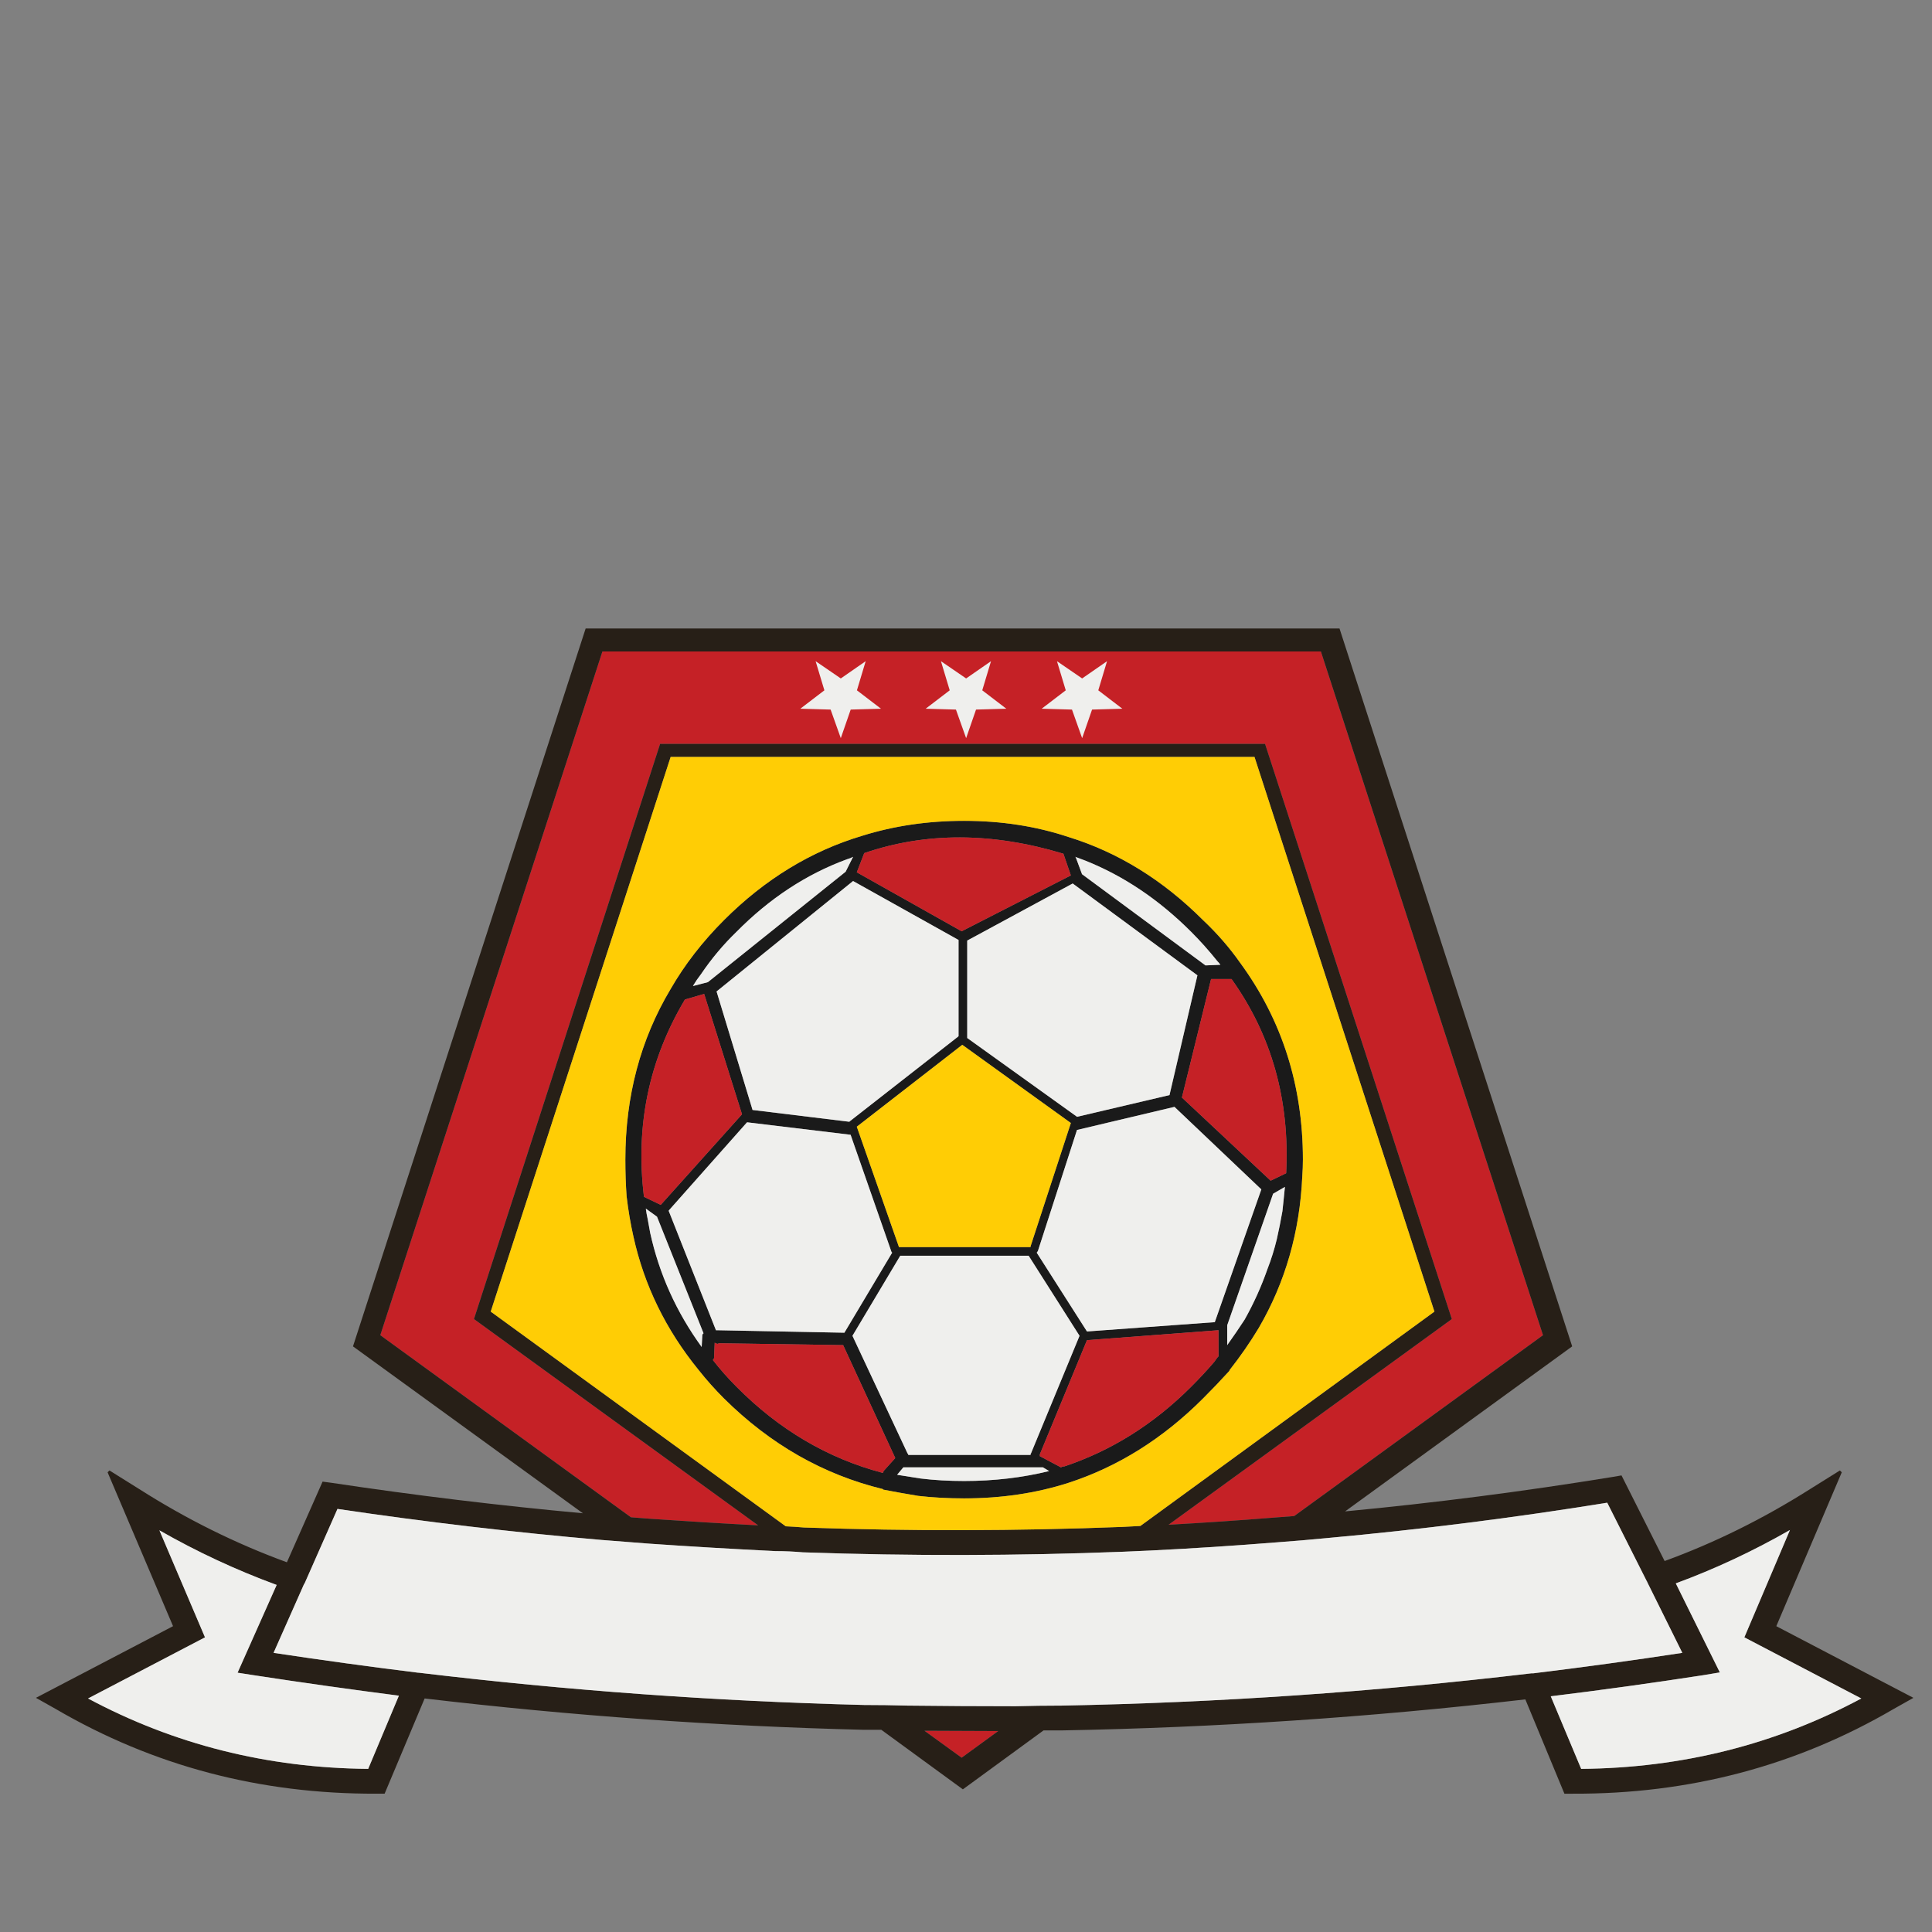 <?xml version="1.0" encoding="utf-8"?>
<!-- Generator: Adobe Illustrator 16.0.0, SVG Export Plug-In . SVG Version: 6.00 Build 0)  -->
<!DOCTYPE svg PUBLIC "-//W3C//DTD SVG 1.1//EN" "http://www.w3.org/Graphics/SVG/1.1/DTD/svg11.dtd">
<svg version="1.1" id="Layer_1" xmlns="http://www.w3.org/2000/svg" xmlns:xlink="http://www.w3.org/1999/xlink" x="0px" y="0px"
	 width="300px" height="300px" viewBox="0 0 300 300" enable-background="new 0 0 300 300" xml:space="preserve">
<rect x="0" y="0" width="300" height="300" fill="#808080" stroke="none"/>
<g>
	<path fill-rule="evenodd" clip-rule="evenodd" fill="#1A1A1A" d="M108.86,151.257c-0.45,0.575-0.867,1.188-1.252,1.828h0.096
		l2.217-0.577l21.389-17.148l1.156-2.314c-0.128,0.066-0.256,0.129-0.384,0.194l-0.58,0.193c-6.294,2.311-12.011,6.069-17.15,11.272
		C112.296,146.696,110.465,148.878,108.86,151.257z M133.909,129.771c4.945-1.543,10.213-2.313,15.801-2.313
		c5.781,0,11.175,0.835,16.185,2.504c7.708,2.377,14.678,6.68,20.908,12.911c2.184,2.057,4.111,4.271,5.78,6.648
		c6.486,8.863,9.73,19.042,9.73,30.541c0,0.835-0.032,1.702-0.097,2.601c-0.385,8.606-2.632,16.443-6.744,23.51
		c-1.349,2.247-2.858,4.43-4.528,6.55v0.097c-0.064,0-0.095,0.034-0.095,0.098c-1.286,1.411-2.635,2.826-4.047,4.237
		c-6.23,6.23-13.2,10.598-20.908,13.104c-5.01,1.604-10.403,2.408-16.185,2.408c-2.504,0-4.882-0.13-7.13-0.388
		c-1.926-0.319-3.725-0.64-5.395-0.963c-0.063,0-0.096-0.03-0.096-0.094c-9.25-2.249-17.47-6.938-24.666-14.068
		c-1.412-1.411-2.729-2.891-3.949-4.432c-5.074-6.23-8.446-13.135-10.116-20.714c-0.45-1.991-0.804-4.077-1.061-6.262
		c-0.128-1.797-0.193-3.694-0.193-5.685c0-9.826,2.345-18.66,7.034-26.495c2.184-3.79,4.945-7.354,8.285-10.694
		C118.784,136.516,125.945,132.147,133.909,129.771z M133.043,135.454l16.28,9.153l16.958-8.671l-1.157-3.372
		c-11.048-3.338-21.355-3.373-30.926-0.094L133.043,135.454z M148.843,145.958l-16.378-9.153l-21.196,17.148l5.588,18.401
		l15.029,1.831l0.096-0.096l16.765-13.104l0.096-0.095V145.958z M149.422,162.238l-16.378,12.717l6.55,18.692h20.426v-0.098
		l6.263-19.17L149.422,162.238z M116.085,174.281h-0.096l-12.14,13.68v0.099l7.323,18.497c0.063,0,0.128,0,0.192,0l19.752,0.386
		l7.417-12.429l-0.098-0.097l-6.356-18.209L116.085,174.281z M109.341,154.339l-2.986,0.865c-5.588,9.379-7.708,19.593-6.36,30.639
		l2.602,1.253l12.623-14.068L109.341,154.339z M100.285,187.673c0.064,0.515,0.161,1.06,0.29,1.64
		c0.128,0.705,0.257,1.411,0.385,2.119c1.413,6.422,4.078,12.332,7.997,17.725l0.096-1.731c0-0.194,0.064-0.323,0.193-0.387
		l-7.226-18.113L100.285,187.673z M110.884,210.796c0,0.13-0.065,0.258-0.193,0.386c1.092,1.414,2.313,2.793,3.66,4.144
		c6.616,6.681,14.195,11.144,22.739,13.391c0.063-0.192,0.128-0.32,0.192-0.384l1.735-1.927l-8.093-17.536l-19.269-0.288
		c-0.129,0.063-0.225,0.095-0.29,0.095l-0.192-0.095c-0.064,0-0.129-0.033-0.193-0.098L110.884,210.796z M167.052,133.144l0.964,2.6
		l19.172,14.162l2.311-0.094c-0.127-0.193-0.287-0.387-0.481-0.579c-1.283-1.605-2.632-3.115-4.045-4.527
		c-5.01-5.009-10.5-8.704-16.475-11.08c-0.514-0.192-1.027-0.385-1.541-0.58L167.052,133.144z M150.191,146.052v15.128
		l17.054,12.236l14.354-3.372l4.335-18.596l-19.365-14.259L150.191,146.052z M142.966,229.583c2.12,0.258,4.367,0.386,6.744,0.386
		c4.623,0,9.022-0.514,13.2-1.543l-0.963-0.575h-21.39c-0.063,0-0.16,0-0.288,0l-0.963,1.154
		C140.461,229.197,141.681,229.39,142.966,229.583z M140.942,225.729c0.065,0,0.096,0.064,0.096,0.193h18.981
		c0-0.129,0.03-0.226,0.094-0.29l7.517-18.208l-7.899-12.429h-19.943l-7.419,12.429L140.942,225.729z M188.054,152.026l-4.527,18.4
		l13.777,12.911l2.409-1.157c0.577-11.367-2.249-21.42-8.479-30.154H188.054z M167.339,175.437h-0.094l-6.069,18.788
		c-0.064,0.129-0.129,0.225-0.192,0.289l7.802,12.234l19.849-1.445l7.226-20.615l-13.488-12.814L167.339,175.437z M198.268,192.395
		c0.319-1.413,0.61-2.858,0.866-4.335c0.063-0.645,0.129-1.253,0.193-1.831l0.193-1.927l-1.832,1.059l-7.129,20.425v3.084
		c0.964-1.35,1.864-2.666,2.699-3.949c1.411-2.507,2.601-5.14,3.564-7.9C197.4,195.541,197.882,194,198.268,192.395z
		 M184.972,215.325c1.349-1.351,2.57-2.666,3.662-3.951c0.063-0.129,0.127-0.225,0.191-0.29c0.128-0.192,0.256-0.353,0.386-0.481
		v-4.046l-20.426,1.543l-7.32,17.726v0.29l3.274,1.735c0.128-0.064,0.289-0.131,0.481-0.194l-0.096,0.096
		C172.51,225.312,179.127,221.17,184.972,215.325z"/>
	<path fill-rule="evenodd" clip-rule="evenodd" fill="#C52126" d="M133.043,135.454l1.156-2.984
		c9.57-3.278,19.878-3.244,30.926,0.094l1.157,3.372l-16.958,8.671L133.043,135.454z M109.341,154.339l5.878,18.688l-12.623,14.068
		l-2.602-1.253c-1.348-11.046,0.771-21.26,6.36-30.639L109.341,154.339z M110.884,210.796l0.095-2.313
		c0.064,0.064,0.129,0.098,0.193,0.098l0.192,0.095c0.064,0,0.161-0.031,0.29-0.095l19.269,0.288l8.093,17.536l-1.735,1.927
		c-0.063,0.063-0.128,0.191-0.192,0.384c-8.543-2.247-16.123-6.71-22.739-13.391c-1.348-1.351-2.568-2.729-3.66-4.144
		C110.818,211.054,110.884,210.926,110.884,210.796z M97.973,235.604l-38.924-28.276l34.492-106.17h111.567l34.489,106.17
		l-38.631,28.083c-1.043,0.084-2.089,0.165-3.132,0.24c-5.461,0.438-10.922,0.81-16.378,1.11l43.979-31.939l-28.999-89.311h-93.935
		l-28.903,89.311l44.125,32.033c-5.559-0.289-11.1-0.628-16.619-1.01C100.061,235.765,99.018,235.686,97.973,235.604z
		 M188.054,152.026h3.18c6.23,8.734,9.057,18.787,8.479,30.154l-2.409,1.157l-13.777-12.911L188.054,152.026z M184.972,215.325
		c-5.845,5.845-12.462,9.986-19.847,12.427l0.096-0.096c-0.192,0.063-0.354,0.13-0.481,0.194l-3.274-1.735v-0.29l7.32-17.726
		l20.426-1.543v4.046c-0.13,0.129-0.258,0.289-0.386,0.481c-0.064,0.065-0.128,0.161-0.191,0.29
		C187.542,212.659,186.32,213.975,184.972,215.325z M143.543,268.748c3.803,0.025,7.625,0.041,11.465,0.048l-5.685,4.142
		L143.543,268.748z"/>
	<path fill-rule="evenodd" clip-rule="evenodd" fill="#271F17" d="M21.62,231.223c7.335,4.67,14.979,8.46,22.93,11.367l5.54-12.525
		l1.445,0.194c13.021,1.957,26.011,3.53,38.971,4.719l-35.695-25.914L90.94,97.592h117.058l36.129,111.472l-35.262,25.625
		c13.876-1.313,27.718-3.098,41.524-5.347l1.397-0.24l6.695,13.294c7.779-2.834,15.31-6.56,22.592-11.173l4.625-2.891l0.29,0.288
		l-10.164,23.892l21.291,11.129l-3.084,1.735c-15.129,8.836-31.731,13.22-49.81,13.148h-1.3l-6.068-14.644
		c-23.996,2.774-47.984,4.381-71.971,4.817h-0.047c-0.928,0-1.859,0-2.796,0l-12.525,9.152l-12.667-9.248c-0.919,0-1.835,0-2.748,0
		h-0.047c-22.697-0.563-45.402-2.185-68.115-4.864l-6.214,14.786h-1.252c-18.077,0.071-34.68-4.313-49.81-13.148l-3.083-1.735
		l21.292-11.129L16.707,228.62l0.289-0.288L21.62,231.223z M52.402,234.305l-5.058,11.463c-0.04,0.089-0.088,0.17-0.145,0.241
		l-4.72,10.646c7.486,1.13,14.968,2.157,22.448,3.082h0.096c23.043,2.761,46.085,4.431,69.127,5.012
		c2.249,0,4.498,0.032,6.744,0.096c5.564,0.063,11.151,0.098,16.764,0.098h0.047c2.362-0.063,4.723-0.098,7.083-0.098h0.049
		c24.316-0.456,48.626-2.124,72.932-5.009h0.049c0.076-0.008,0.155-0.008,0.241,0c7.688-0.936,15.411-1.995,23.17-3.181
		l-5.444-10.981v-0.049l-0.049-0.05l-6.165-12.234c-14.47,2.341-28.971,4.17-43.5,5.49c-2.648,0.258-5.298,0.482-7.947,0.675
		c-6.439,0.516-12.879,0.933-19.316,1.253c-1.479,0.063-2.924,0.128-4.335,0.192c-16.556,0.645-33.11,0.677-49.667,0.098h-0.098
		c-1.426-0.127-2.822-0.19-4.189-0.192h-0.098c-6.566-0.321-13.102-0.708-19.605-1.157c-2.506-0.193-4.979-0.386-7.419-0.578
		C79.759,237.943,66.095,236.336,52.402,234.305z M42.961,246.106c-6.254-2.292-12.323-5.118-18.21-8.479l7.081,16.62l-18.16,9.491
		c13.346,7.146,27.846,10.792,43.5,10.933l4.768-11.367c-7.511-0.966-15.025-2.025-22.544-3.178l-2.505-0.389L42.961,246.106z
		 M97.973,235.604c1.044,0.081,2.088,0.16,3.131,0.241c5.519,0.382,11.06,0.721,16.619,1.01l-44.125-32.033l28.903-89.311h93.935
		l28.999,89.311l-43.979,31.939c5.456-0.301,10.917-0.672,16.378-1.11c1.043-0.075,2.089-0.156,3.132-0.24l38.631-28.083
		l-34.489-106.17H93.542l-34.492,106.17L97.973,235.604z M124.901,237.194h0.096c16.428,0.576,32.854,0.542,49.28-0.097
		c0.918-0.042,1.851-0.089,2.795-0.145l45.665-33.287l-27.939-86.13h-90.659L76.2,203.666l45.812,33.337
		C122.954,237.044,123.917,237.107,124.901,237.194z M277.943,237.578c-5.758,3.299-11.667,6.06-17.726,8.287l6.838,13.826
		l-2.6,0.435c-7.906,1.218-15.79,2.311-23.654,3.273l4.724,11.271c15.648-0.139,30.149-3.784,43.498-10.933l-18.161-9.491
		L277.943,237.578z M143.543,268.748l5.78,4.189l5.685-4.142C151.168,268.789,147.346,268.773,143.543,268.748z"/>
	<path fill-rule="evenodd" clip-rule="evenodd" fill="#FFCD05" d="M133.909,129.771c-7.964,2.376-15.125,6.745-21.485,13.103
		c-3.339,3.34-6.101,6.904-8.285,10.694c-4.689,7.835-7.034,16.669-7.034,26.495c0,1.99,0.065,3.888,0.193,5.685
		c0.257,2.185,0.61,4.271,1.061,6.262c1.669,7.579,5.042,14.483,10.116,20.714c1.22,1.541,2.537,3.021,3.949,4.432
		c7.195,7.13,15.415,11.819,24.666,14.068c0,0.063,0.032,0.094,0.096,0.094c1.669,0.323,3.468,0.644,5.395,0.963
		c2.249,0.258,4.626,0.388,7.13,0.388c5.781,0,11.175-0.804,16.185-2.408c7.708-2.507,14.678-6.874,20.908-13.104
		c1.412-1.411,2.761-2.826,4.047-4.237c0-0.063,0.03-0.098,0.095-0.098v-0.097c1.67-2.12,3.18-4.303,4.528-6.55
		c4.112-7.066,6.359-14.903,6.744-23.51c0.064-0.898,0.097-1.766,0.097-2.601c0-11.498-3.244-21.678-9.73-30.541
		c-1.669-2.377-3.597-4.592-5.78-6.648c-6.23-6.23-13.2-10.534-20.908-12.911c-5.01-1.669-10.403-2.504-16.185-2.504
		C144.123,127.458,138.854,128.228,133.909,129.771z M124.901,237.194c-0.984-0.087-1.948-0.15-2.89-0.191L76.2,203.666
		l27.939-86.13h90.659l27.939,86.13l-45.665,33.287c-0.944,0.056-1.877,0.103-2.795,0.145c-16.426,0.639-32.853,0.673-49.28,0.097
		H124.901z M149.422,162.238l16.86,12.142l-6.263,19.17v0.098h-20.426l-6.55-18.692L149.422,162.238z"/>
	<path fill-rule="evenodd" clip-rule="evenodd" fill="#EFEFED" d="M42.961,246.106l-6.07,13.631l2.505,0.389
		c7.519,1.152,15.033,2.212,22.544,3.178l-4.768,11.367c-15.654-0.141-30.154-3.786-43.5-10.933l18.16-9.491l-7.081-16.62
		C30.638,240.988,36.707,243.814,42.961,246.106z M277.943,237.578l-7.081,16.669l18.161,9.491
		c-13.349,7.148-27.85,10.794-43.498,10.933l-4.724-11.271c7.864-0.963,15.748-2.056,23.654-3.273l2.6-0.435l-6.838-13.826
		C266.276,243.638,272.186,240.877,277.943,237.578z M108.86,151.257c1.605-2.379,3.436-4.561,5.491-6.552
		c5.139-5.203,10.856-8.961,17.15-11.272l0.58-0.193c0.128-0.065,0.256-0.128,0.384-0.194l-1.156,2.314l-21.389,17.148l-2.217,0.577
		h-0.096C107.993,152.444,108.41,151.832,108.86,151.257z M148.843,145.958v14.933l-0.096,0.095l-16.765,13.104l-0.096,0.096
		l-15.029-1.831l-5.588-18.401l21.196-17.148L148.843,145.958z M52.402,234.305c13.692,2.031,27.356,3.639,40.994,4.816
		c2.44,0.192,4.913,0.385,7.419,0.578c6.503,0.449,13.039,0.836,19.605,1.157h0.098c1.367,0.002,2.763,0.065,4.189,0.192h0.098
		c16.556,0.579,33.111,0.547,49.667-0.098c1.411-0.064,2.856-0.129,4.335-0.192c6.438-0.32,12.877-0.737,19.316-1.253
		c2.649-0.192,5.299-0.417,7.947-0.675c14.529-1.32,29.03-3.149,43.5-5.49l6.165,12.234l0.049,0.05v0.049l5.444,10.981
		c-7.759,1.186-15.481,2.245-23.17,3.181c-0.086-0.008-0.165-0.008-0.241,0h-0.049c-24.306,2.885-48.615,4.553-72.932,5.009h-0.049
		c-2.36,0-4.721,0.034-7.083,0.098h-0.047c-5.613,0-11.2-0.034-16.764-0.098c-2.247-0.063-4.496-0.096-6.744-0.096
		c-23.042-0.581-46.084-2.251-69.127-5.012h-0.096c-7.479-0.925-14.961-1.952-22.448-3.082l4.72-10.646
		c0.057-0.071,0.105-0.152,0.145-0.241L52.402,234.305z M116.085,174.281l15.995,1.927l6.356,18.209l0.098,0.097l-7.417,12.429
		l-19.752-0.386c-0.064,0-0.129,0-0.192,0l-7.323-18.497v-0.099l12.14-13.68H116.085z M100.285,187.673l1.734,1.252l7.226,18.113
		c-0.129,0.063-0.193,0.192-0.193,0.387l-0.096,1.731c-3.919-5.393-6.584-11.303-7.997-17.725c-0.128-0.708-0.257-1.414-0.385-2.119
		C100.446,188.732,100.35,188.188,100.285,187.673z M140.942,225.729l-8.574-18.305l7.419-12.429h19.943l7.899,12.429l-7.517,18.208
		c-0.063,0.064-0.094,0.161-0.094,0.29h-18.981C141.039,225.794,141.007,225.729,140.942,225.729z M142.966,229.583
		c-1.285-0.193-2.504-0.386-3.66-0.578l0.963-1.154c0.128,0,0.225,0,0.288,0h21.39l0.963,0.575c-4.178,1.029-8.577,1.543-13.2,1.543
		C147.333,229.969,145.086,229.841,142.966,229.583z M150.191,146.052l16.378-8.863l19.365,14.259l-4.335,18.596l-14.354,3.372
		l-17.054-12.236V146.052z M167.052,133.144l-0.096-0.098c0.514,0.194,1.027,0.387,1.541,0.58
		c5.975,2.376,11.465,6.071,16.475,11.08c1.413,1.413,2.762,2.922,4.045,4.527c0.194,0.192,0.354,0.386,0.481,0.579l-2.311,0.094
		l-19.172-14.162L167.052,133.144z M198.268,192.395c-0.386,1.605-0.867,3.146-1.444,4.625c-0.964,2.761-2.153,5.394-3.564,7.9
		c-0.835,1.283-1.735,2.6-2.699,3.949v-3.084l7.129-20.425l1.832-1.059l-0.193,1.927c-0.064,0.578-0.13,1.187-0.193,1.831
		C198.878,189.536,198.587,190.981,198.268,192.395z M167.339,175.437l15.032-3.563l13.488,12.814l-7.226,20.615l-19.849,1.445
		l-7.802-12.234c0.063-0.064,0.128-0.16,0.192-0.289l6.069-18.788H167.339z M148.438,110.183l-4.702-0.134l3.735-2.856l-1.363-4.525
		l3.912,2.68l3.865-2.68l-1.36,4.525l3.736,2.856l-4.703,0.134l-1.538,4.437L148.438,110.183z M166.456,110.183l-4.705-0.134
		l3.737-2.856l-1.362-4.525l3.909,2.68l3.867-2.68l-1.36,4.525l3.733,2.856l-4.7,0.134l-1.54,4.437L166.456,110.183z
		 M128.977,110.183l-4.703-0.134l3.736-2.856l-1.363-4.525l3.912,2.68l3.865-2.68l-1.36,4.525l3.734,2.856l-4.702,0.134
		l-1.538,4.437L128.977,110.183z"/>
</g>
</svg>
